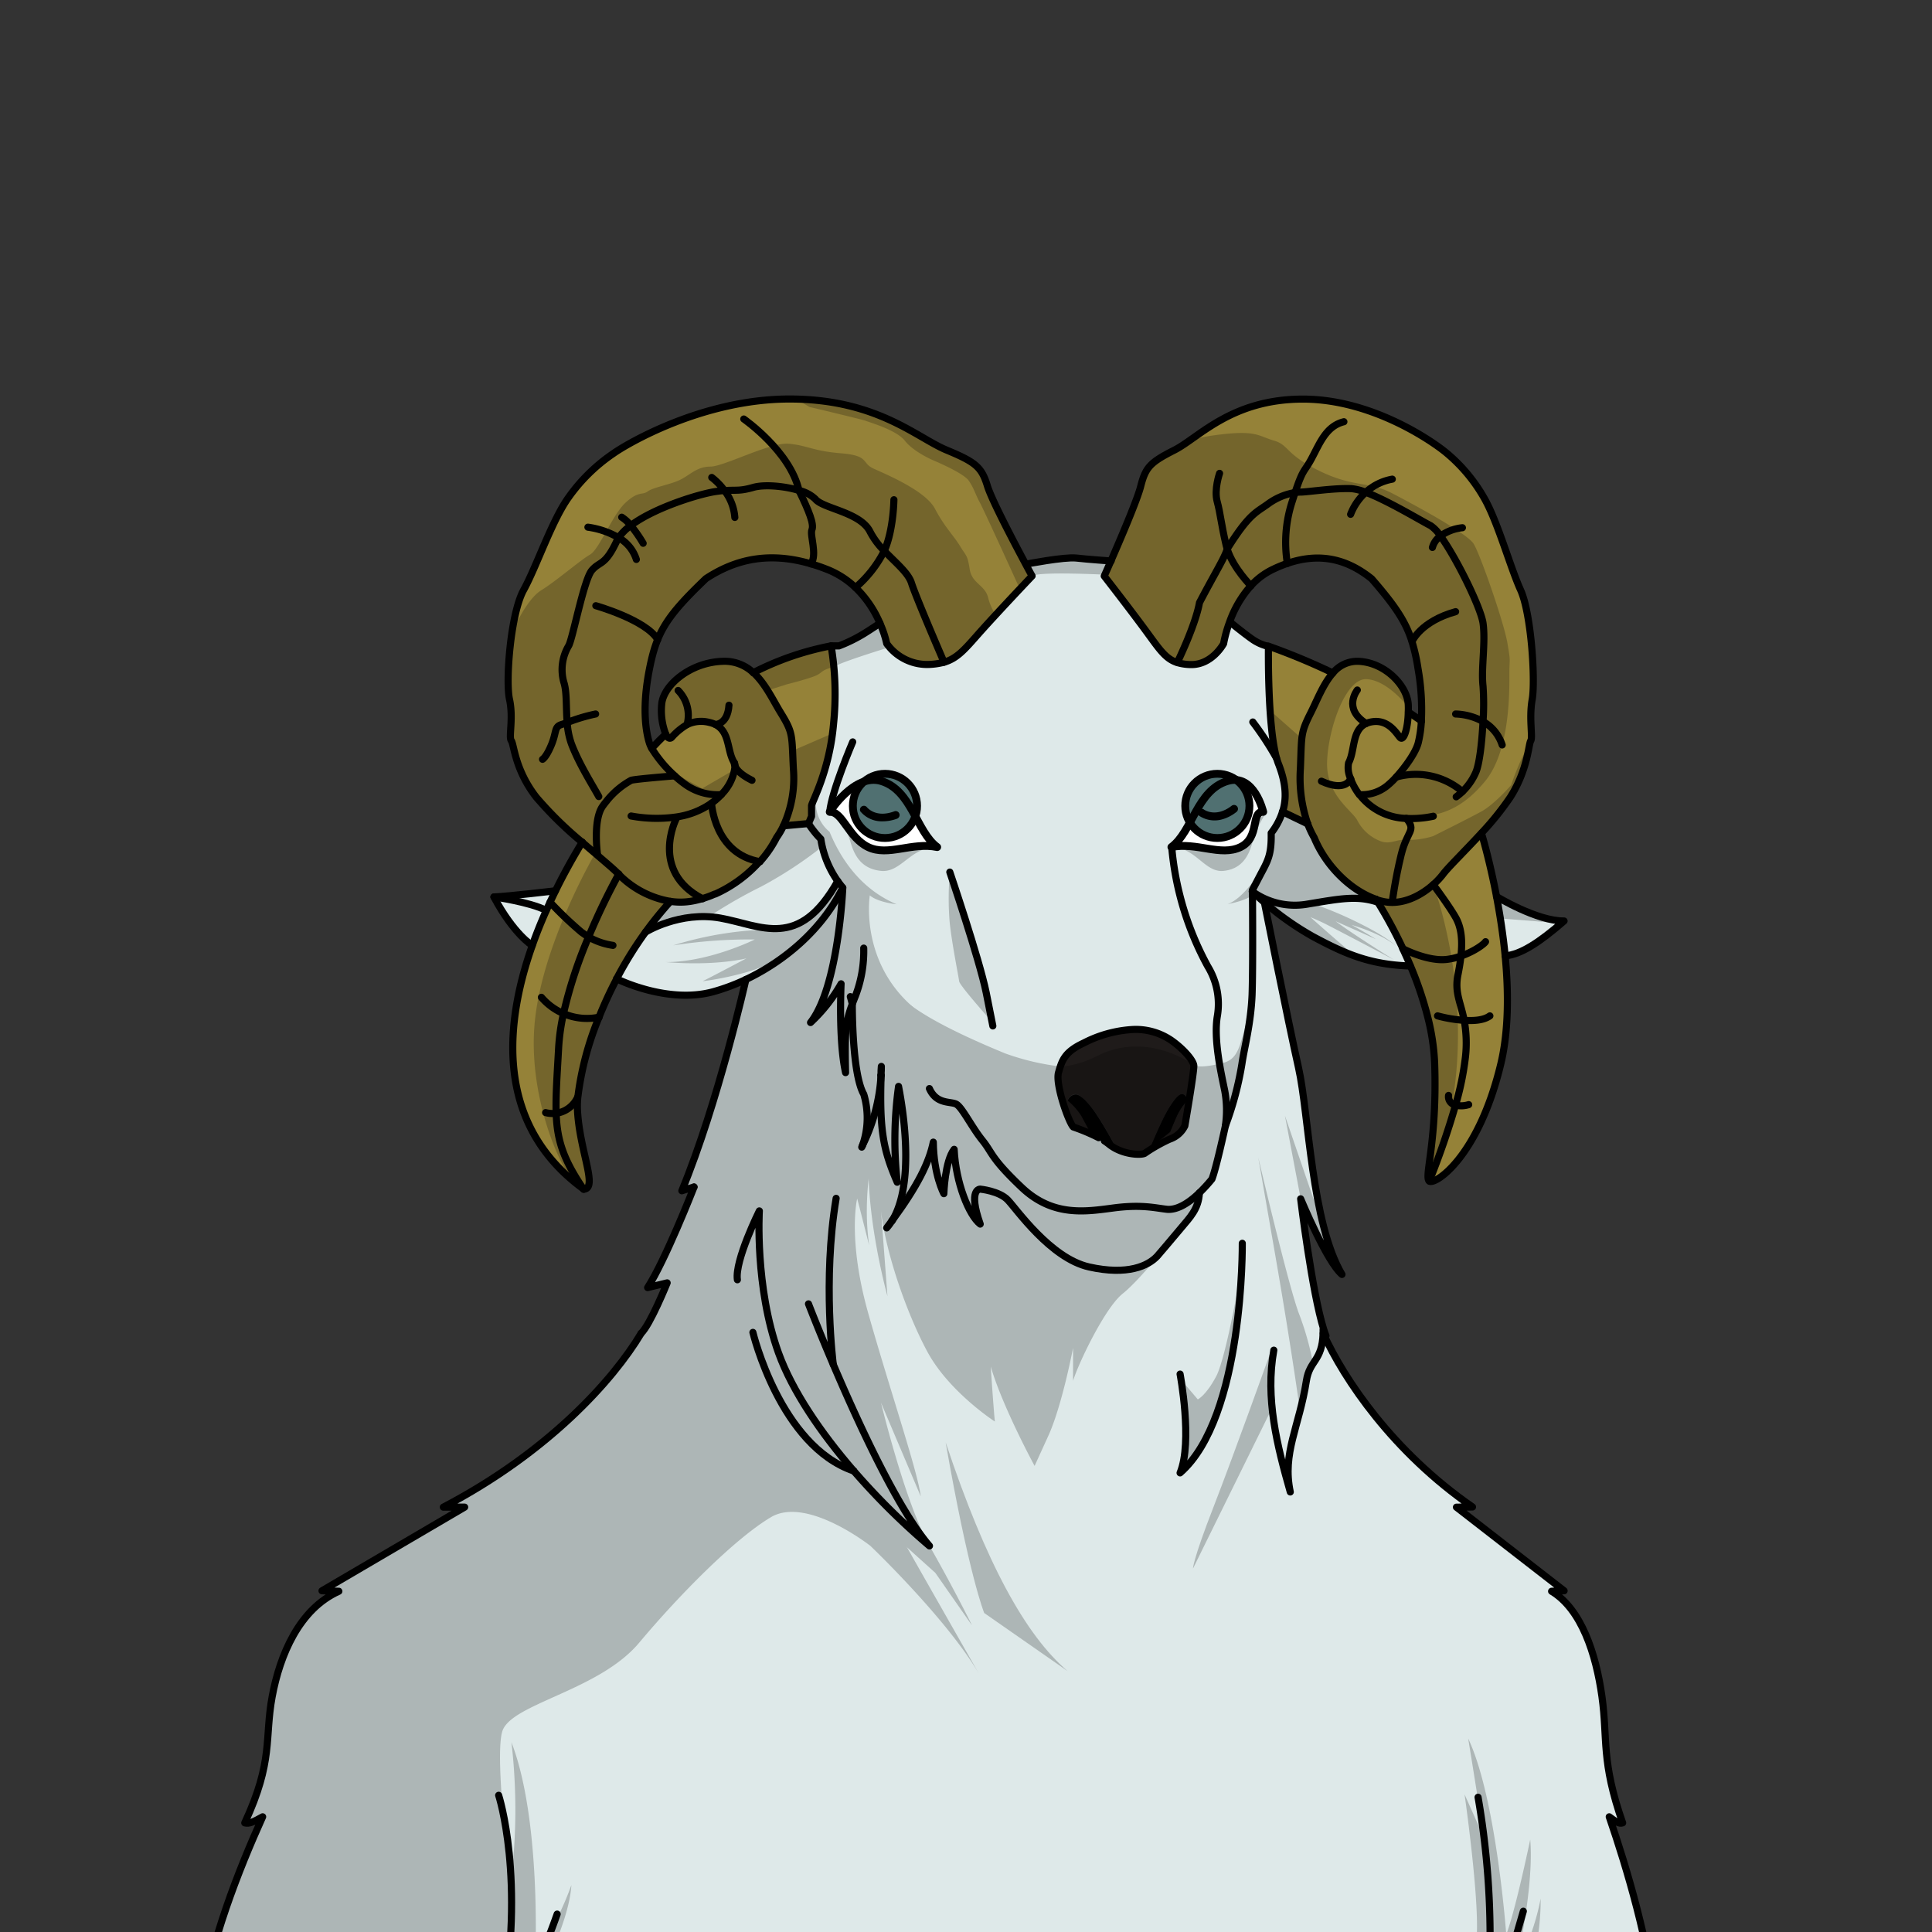 <svg xmlns="http://www.w3.org/2000/svg" xmlns:xlink="http://www.w3.org/1999/xlink" viewBox="0 0 432 432">
  <rect x="0" y="0" width="432" height="432" fill="#333333" stroke="none"/>
  <defs>
    <style>.BUNTAI_GOAT_BODY_BUNTAI_GOAT_BODY_5_cls-1,.BUNTAI_GOAT_BODY_BUNTAI_GOAT_BODY_5_cls-6{fill:none;stroke:#000;stroke-linecap:round;stroke-linejoin:round;}.BUNTAI_GOAT_BODY_BUNTAI_GOAT_BODY_5_cls-1{stroke-width:1.75px;}.BUNTAI_GOAT_BODY_BUNTAI_GOAT_BODY_5_cls-2{isolation:isolate;}.BUNTAI_GOAT_BODY_BUNTAI_GOAT_BODY_5_cls-3{fill:#1f1b1a;}.BUNTAI_GOAT_BODY_BUNTAI_GOAT_BODY_5_cls-4{fill:#958238;}.BUNTAI_GOAT_BODY_BUNTAI_GOAT_BODY_5_cls-5{fill:#dee9e9;}.BUNTAI_GOAT_BODY_BUNTAI_GOAT_BODY_5_cls-6{stroke-width:1.59px;}.BUNTAI_GOAT_BODY_BUNTAI_GOAT_BODY_5_cls-7{fill:#fff;}.BUNTAI_GOAT_BODY_BUNTAI_GOAT_BODY_5_cls-8{clip-path:url(#BUNTAI_GOAT_BODY_BUNTAI_GOAT_BODY_5_clip-path);}.BUNTAI_GOAT_BODY_BUNTAI_GOAT_BODY_5_cls-9{fill:#507071;}.BUNTAI_GOAT_BODY_BUNTAI_GOAT_BODY_5_cls-10{clip-path:url(#BUNTAI_GOAT_BODY_BUNTAI_GOAT_BODY_5_clip-path-2);}.BUNTAI_GOAT_BODY_BUNTAI_GOAT_BODY_5_cls-11{opacity:0.22;mix-blend-mode:multiply;}</style>
    <clipPath id="clip-path">
      <path class="BUNTAI_GOAT_BODY_BUNTAI_GOAT_BODY_5_cls-1" d="M185.53,181.54s5.48-8.71,11.51-6.9c6.85,2.05,7.82,11.3,12.52,14.77-5.62-1.17-11,2.15-15.44,0S188.39,181.39,185.53,181.54Z" />
    </clipPath>
    <clipPath id="clip-path-2">
      <path class="BUNTAI_GOAT_BODY_BUNTAI_GOAT_BODY_5_cls-1" d="M282.46,181.54s-2-8.71-8-6.9c-6.85,2.05-7.82,11.3-12.53,14.77,5.63-1.17,11,2.15,15.45,0S279.6,181.39,282.46,181.54Z" />
    </clipPath>
  </defs>
  <g class="BUNTAI_GOAT_BODY_BUNTAI_GOAT_BODY_5_cls-2">
    <g id="body">
      <path class="BUNTAI_GOAT_BODY_BUNTAI_GOAT_BODY_5_cls-3" d="M249.49,256.5c-.12-.23-2.08-3.88-3.79-6.55s-4-5.31-5.25-5.31a2,2,0,0,0-1.71,1.38,14.47,14.47,0,0,1,3,3.37c1.05,1.82,2,3.71,2,3.71s.87.57,1.95,1.24A42.73,42.73,0,0,0,240,252c-1-.88-4.22-9.47-3.45-12.16s1.34-4.56,5.63-6.59a27.25,27.25,0,0,1,10.62-3,14.07,14.07,0,0,1,9,2.43c2.84,2,5,4.58,5,5.71,0,1.84-2,13.37-2,13.37a5.86,5.86,0,0,1-3.42,3,36.22,36.22,0,0,0-5.58,3.17c-.87.46-5,.32-7.9-2a13.32,13.32,0,0,0-1.1-.8A22.7,22.7,0,0,0,249.49,256.5Zm7.74,0a54.68,54.68,0,0,0,4.46-3.4s.75-1.89,1.57-3.71a13.64,13.64,0,0,1,2.32-3.37s-.34-1.38-1.33-1.38-2.71,2.55-4.08,5.31S257.32,256.27,257.23,256.5Z" />
      <path class="BUNTAI_GOAT_BODY_BUNTAI_GOAT_BODY_5_cls-4" d="M340.09,131.92c-2.39-5.29-5.22-15.63-8.27-20.79a36.54,36.54,0,0,0-8.17-9.77c-2.35-2-16.25-12.16-32.25-12.16s-23.29,8.63-28.73,11.4-6.45,3.86-7.53,8.08c-.75,3-4.55,11.87-6.69,16.76-.87,2-1.47,3.33-1.47,3.33s5.91,7.59,9.61,12.65c2.79,3.81,4.12,5.84,6.67,6.68a11,11,0,0,0,3,.46c4.83.15,7.41-4.68,7.41-4.68a28.53,28.53,0,0,1,1.34-4.83,24.47,24.47,0,0,1,4.71-8.05,15.92,15.92,0,0,1,4.88-3.69,29.62,29.62,0,0,1,3.25-1.35c7.52-2.59,13.58-.88,18.93,3.42,5.17,6,7.54,9.54,9,14a42.26,42.26,0,0,1,1.36,6.06,52.46,52.46,0,0,1,.75,11.74l-2.93-2h0a16,16,0,0,0,0-1.69c-.25-4.21-5.15-9.43-11.18-9.66a7,7,0,0,0-5.69,2.64,145.44,145.44,0,0,0-14.42-6s-.27,17.54,1.83,25.06v0c.14.45.27.87.42,1.24,1.65,4.23,1.85,7.66.89,10.7l5.66,2.72a20.53,20.53,0,0,0,1.44,3.07c2.55,6.23,8,11.81,13.83,13.78h0c0,.05.18.28.41.67a103.53,103.53,0,0,1,5.61,10.41h0c.58,1.23,1.17,2.54,1.74,3.91a79,79,0,0,1,3.89,11.61,49.82,49.82,0,0,1,1.48,10c.61,17.49-2.3,25.32-1.23,26.39s10.89-5.07,16-26.08c1.8-7.47,1.77-16.16,1-24.26-.46-4.75-1.18-9.29-1.93-13.26-1.59-8.32-3.37-14.16-3.37-14.16a65.5,65.5,0,0,0,6.5-8.07c4-6.21,4.09-11.89,4.59-12.65s-.44-5,.32-9.21S342.47,137.21,340.09,131.92Z" />
      <path class="BUNTAI_GOAT_BODY_BUNTAI_GOAT_BODY_5_cls-4" d="M220.89,108.68c-1.3-4.22-2.53-5.32-9.18-8.08s-15.54-11.4-35.07-11.4-36.51,10.12-39.37,12.16a39.35,39.35,0,0,0-10,9.77c-3.74,5.16-7.19,15.5-10.1,20.79s-4.07,20.24-3.15,24.46-.23,8.44.39,9.21.76,6.44,5.59,12.65a83,83,0,0,0,10.18,10c-2.12,3.48-4.16,7.14-6,10.91-.41.84-.82,1.69-1.22,2.55-.28.61-.56,1.22-.83,1.83-1.15,2.57-2.21,5.19-3.13,7.82-7.05,19.94-7.12,41,11.51,54.52,3.26-.21-1.05-8.74-1.43-18a19.42,19.42,0,0,1,.09-2.53,68.21,68.21,0,0,1,4.75-17.95,89.8,89.8,0,0,1,3.94-8.54h0a84.47,84.47,0,0,1,6.46-10.44,81.33,81.33,0,0,1,5.57-6.87,14.85,14.85,0,0,0,5.1-.07,20,20,0,0,0,2.1-.51,22.55,22.55,0,0,0,2.18-.76l.36-.16a3.42,3.42,0,0,0,.34-.13l.08,0a29.3,29.3,0,0,0,9.85-7.21h0a24.88,24.88,0,0,0,3.71-5.38,17.53,17.53,0,0,0,1.54-2.63l5.6-.51.68-1.61v-2.38c0-.69,4-7.67,4.92-18.26a65.42,65.42,0,0,0-.54-17.48,64.38,64.38,0,0,0-17.4,6,9.35,9.35,0,0,0-6.84-2.54c-7.35.23-13.34,5.45-13.65,9.66a14.6,14.6,0,0,0,.91,6.63q-1.58,1.5-3.13,3.17a6.7,6.7,0,0,1-.54-1.23c-.92-3-1.58-8.44.05-16.62s3.78-11.66,12.6-20.1c6.63-4.36,14.15-6.06,23.51-3.3q1.74.51,3.57,1.23a19.54,19.54,0,0,1,6.37,4.07,24.12,24.12,0,0,1,5.47,8,23.41,23.41,0,0,1,1.51,4.52,11.09,11.09,0,0,0,9,4.68,15.21,15.21,0,0,0,3.77-.49c3-.85,4.67-2.88,8-6.65,4.52-5.06,11.74-12.65,11.74-12.65s-.57-1-1.43-2.63C226.93,121.46,221.86,111.83,220.89,108.68Zm-56.68,61.9a1.5,1.5,0,0,1,.15.75A1.46,1.46,0,0,1,164.21,170.58Z" />
      <path class="BUNTAI_GOAT_BODY_BUNTAI_GOAT_BODY_5_cls-5" d="M359.8,406.24c1.56,1.14,2.24,1.63,3,1.36-4.87-13.9-3.32-18.87-4.63-28.24s-4.59-19.59-11.26-23.55l2.8-.11L325.66,337l3.6-.05c-17.79-12.31-28.68-28.46-33.39-38.81h0c0-.27,0-.55,0-.85l.13,0c-2.65-8.38-5.17-29.24-5.17-29.24s5.86,14.15,9.24,16.91c-6.85-11.56-7.36-35.79-9.72-46.23s-7.64-37-7.64-37a66,66,0,0,0,11.05,7.79c7.05,3.77,12.56,6.25,21.7,6.54-.57-1.37-1.16-2.68-1.74-3.91h0a103.53,103.53,0,0,0-5.61-10.41c-.23-.39-.38-.62-.41-.67h0c-5.78-2-11.28-7.55-13.83-13.78a20.53,20.53,0,0,1-1.44-3.07l-5.66-2.72c1-3,.76-6.47-.89-10.7-.15-.37-.28-.79-.42-1.24v0c-2.1-7.52-1.83-25.06-1.83-25.06a10.13,10.13,0,0,1-3.37-1.43c-1.68-1.12-5.21-4-5.21-4a28.53,28.53,0,0,0-1.34,4.83s-2.58,4.83-7.41,4.68a11,11,0,0,1-3-.46c-2.55-.84-3.88-2.87-6.67-6.68-3.7-5.06-9.61-12.65-9.61-12.65s.6-1.34,1.47-3.33c0,0-5.14-.35-7.8-.66s-11.21,1.36-11.21,1.36c.86,1.6,1.43,2.63,1.43,2.63s-7.22,7.59-11.74,12.65c-3.37,3.77-5,5.8-8,6.65a15.21,15.21,0,0,1-3.77.49,11.09,11.09,0,0,1-9-4.68,23.41,23.41,0,0,0-1.51-4.52c-1.37.91-3.34,2.2-4.32,2.76a34,34,0,0,1-4.83,2.3h-1.77a65.42,65.42,0,0,1,.54,17.48c-.92,10.59-4.92,17.57-4.92,18.26v2.38l-.68,1.61-5.6.51a17.53,17.53,0,0,1-1.54,2.63,24.88,24.88,0,0,1-3.71,5.38h0a29.3,29.3,0,0,1-9.85,7.21l-.08,0a3.42,3.42,0,0,1-.34.13l-.36.16a22.55,22.55,0,0,1-2.18.76,20,20,0,0,1-2.1.51,14.85,14.85,0,0,1-5.1.07,81.33,81.33,0,0,0-5.57,6.87,84.47,84.47,0,0,0-6.46,10.44c.27.14,11.49,5.7,21.68,2.87a46.05,46.05,0,0,0,7.23-2.71s-6.18,27.49-14.33,47.26l2.72-.85c-.19.5-6.45,16.43-10.38,22.49l4.37-1.06s-3.81,9.44-5.84,11.29c-6.23,10.35-20.64,26.5-44.2,38.81l4.77.05L72,355.7l3.7.11c-8.82,4-13.15,14-14.91,23.55s.33,14.34-6.13,28.24c1,.27,2-.22,4-1.36-5.25,11.65-11.85,28.3-14,43.46H370.36C368.74,434.54,363.76,417.89,359.8,406.24ZM236.58,239.79c.76-2.68,1.34-4.56,5.63-6.59a27.25,27.25,0,0,1,10.62-3,14.07,14.07,0,0,1,9,2.43c2.84,2,5,4.58,5,5.71,0,1.84-2,13.37-2,13.37a5.86,5.86,0,0,1-3.42,3,36.22,36.22,0,0,0-5.58,3.17c-.87.46-5,.32-7.9-2a13.32,13.32,0,0,0-1.1-.8l-.08,0-1.05-.65-.11-.06A42.73,42.73,0,0,0,240,252C239,251.07,235.81,242.48,236.58,239.79Zm-38.31,34.78c.4-.53.79-1.05,1.15-1.56A11.43,11.43,0,0,1,198.27,274.57Z" />
      <path class="BUNTAI_GOAT_BODY_BUNTAI_GOAT_BODY_5_cls-5" d="M349.74,205.93c-6.06.07-15.11-5.46-15.11-5.46.75,4,1.47,8.51,1.93,13.26C340,213.47,344.23,210.76,349.74,205.93Z" />
      <path class="BUNTAI_GOAT_BODY_BUNTAI_GOAT_BODY_5_cls-5" d="M119,211.39c.92-2.63,2-5.25,3.13-7.82.27-.61.55-1.22.83-1.83.4-.86.81-1.71,1.22-2.55,0,0-10.3,1.22-13.74,1.37C114.9,208.92,119,211.39,119,211.39Z" />
      <path class="BUNTAI_GOAT_BODY_BUNTAI_GOAT_BODY_5_cls-6" d="M284.83,301.9c-1.94,10.74.71,21.27,3.68,31.71-1.84-8.7,2-14.56,3.6-24.86.72-4.67,3.52-4.3,3.74-10.6,0-.27,0-.55,0-.85" />
      <path class="BUNTAI_GOAT_BODY_BUNTAI_GOAT_BODY_5_cls-6" d="M114.91,449.7A144.81,144.81,0,0,0,124.58,428" />
      <path class="BUNTAI_GOAT_BODY_BUNTAI_GOAT_BODY_5_cls-6" d="M111.5,401.43s6.08,18.6.61,48.27" />
      <path class="BUNTAI_GOAT_BODY_BUNTAI_GOAT_BODY_5_cls-6" d="M246.94,255.1a13.32,13.32,0,0,1,1.1.8c2.88,2.3,7,2.44,7.9,2a36.22,36.22,0,0,1,5.58-3.17,5.86,5.86,0,0,0,3.42-3s2-11.53,2-13.37c0-1.13-2.2-3.73-5-5.71a14.07,14.07,0,0,0-9-2.43,27.25,27.25,0,0,0-10.62,3c-4.29,2-4.87,3.91-5.63,6.59S239,251.07,240,252a42.73,42.73,0,0,1,5.67,2.39" />
      <path class="BUNTAI_GOAT_BODY_BUNTAI_GOAT_BODY_5_cls-6" d="M141.12,182.46a31.38,31.38,0,0,0,10,.23,18.13,18.13,0,0,0,8-3.11,15.13,15.13,0,0,0,2.17-1.9" />
      <path class="BUNTAI_GOAT_BODY_BUNTAI_GOAT_BODY_5_cls-6" d="M169.93,192.67a24.88,24.88,0,0,0,3.71-5.38,17.53,17.53,0,0,0,1.54-2.63,25.57,25.57,0,0,0,2.22-12.79c-.38-7.59,0-7.9-2.83-12.49-1.72-2.8-3.42-6.52-6.13-9" />
      <path class="BUNTAI_GOAT_BODY_BUNTAI_GOAT_BODY_5_cls-6" d="M168.44,150.41a9.35,9.35,0,0,0-6.84-2.54c-7.35.23-13.34,5.45-13.65,9.66a14.6,14.6,0,0,0,.91,6.63c.39.8.86,1.14,1.31.74a14.43,14.43,0,0,1,3.47-2.89,7.22,7.22,0,0,1,4.9-.49c5,1.08,3.75,6.14,5.67,9.06a1.5,1.5,0,0,1,.15.75,10.51,10.51,0,0,1-3.09,6.35,12.41,12.41,0,0,1-8.1-2.33,23,23,0,0,1-2.31-1.89,27.59,27.59,0,0,1-5.13-6.13,6.7,6.7,0,0,1-.54-1.23c-.92-3-1.58-8.44.05-16.62s3.78-11.66,12.6-20.1c6.63-4.36,14.15-6.06,23.51-3.3q1.74.51,3.57,1.23a19.54,19.54,0,0,1,6.37,4.07,24.12,24.12,0,0,1,5.47,8,23.41,23.41,0,0,1,1.51,4.52,11.09,11.09,0,0,0,9,4.68,15.21,15.21,0,0,0,3.77-.49c3-.85,4.67-2.88,8-6.65,4.52-5.06,11.74-12.65,11.74-12.65s-.57-1-1.43-2.63c-2.51-4.68-7.58-14.31-8.55-17.46-1.3-4.22-2.53-5.32-9.18-8.08s-15.54-11.4-35.07-11.4-36.51,10.12-39.37,12.16a39.35,39.35,0,0,0-10,9.77c-3.74,5.16-7.19,15.5-10.1,20.79s-4.07,20.24-3.15,24.46-.23,8.44.39,9.21.76,6.44,5.59,12.65a83,83,0,0,0,10.18,10l3.22,2.75c2.33,2,4.19,3.56,4.94,4.39a21.12,21.12,0,0,0,11.54,6.13,14.85,14.85,0,0,0,5.1-.07,20,20,0,0,0,2.1-.51,22.55,22.55,0,0,0,2.18-.76l.36-.16a3.42,3.42,0,0,0,.34-.13l.08,0a29.3,29.3,0,0,0,9.85-7.21" />
      <path class="BUNTAI_GOAT_BODY_BUNTAI_GOAT_BODY_5_cls-6" d="M304,177.68A13.63,13.63,0,0,0,314.42,183a23.32,23.32,0,0,0,6.07-.49" />
      <path class="BUNTAI_GOAT_BODY_BUNTAI_GOAT_BODY_5_cls-6" d="M307.68,201.07c-5.78-2-11.28-7.55-13.83-13.78a20.53,20.53,0,0,1-1.44-3.07" />
      <path class="BUNTAI_GOAT_BODY_BUNTAI_GOAT_BODY_5_cls-6" d="M302,174.14a13.35,13.35,0,0,0,1.95,3.54,9,9,0,0,0,6.63-2.33,18.19,18.19,0,0,0,1.62-1.6c1.93-2.12,4.34-5.4,4.92-7.65a25.9,25.9,0,0,0,.7-4.88,52.46,52.46,0,0,0-.75-11.74,42.26,42.26,0,0,0-1.36-6.06c-1.42-4.5-3.79-8-9-14-5.35-4.3-11.41-6-18.93-3.42a29.62,29.62,0,0,0-3.25,1.35,15.92,15.92,0,0,0-4.88,3.69,24.47,24.47,0,0,0-4.71,8.05,28.53,28.53,0,0,0-1.34,4.83s-2.58,4.83-7.41,4.68a11,11,0,0,1-3-.46c-2.55-.84-3.88-2.87-6.67-6.68-3.7-5.06-9.61-12.65-9.61-12.65s.6-1.34,1.47-3.33c2.14-4.89,5.94-13.76,6.69-16.76,1.08-4.22,2.08-5.32,7.53-8.08s12.72-11.4,28.73-11.4,29.9,10.12,32.25,12.16a36.54,36.54,0,0,1,8.17,9.77c3.05,5.16,5.88,15.5,8.27,20.79s3.33,20.24,2.58,24.46.18,8.44-.32,9.21-.63,6.44-4.59,12.65a65.5,65.5,0,0,1-6.5,8.07c-3.7,4-7.46,7.69-8.51,9.11a16.66,16.66,0,0,1-2.29,2.42c-2.21,1.93-5.49,3.92-9.16,3.9a9.2,9.2,0,0,1-2.18-.26,12.8,12.8,0,0,1-1.43-.41" />
      <path class="BUNTAI_GOAT_BODY_BUNTAI_GOAT_BODY_5_cls-6" d="M292.41,184.22a31.36,31.36,0,0,1-1.64-12.35c.31-7.59,0-7.9,2.32-12.49,1.4-2.76,2.77-6.42,4.93-8.87a7,7,0,0,1,5.69-2.64c6,.23,10.93,5.45,11.18,9.66a16,16,0,0,1,0,1.69c-.06,3.57-1,6.61-1.84,5.68s-2.77-4.45-6.86-3.38a4.94,4.94,0,0,0-.71.25c-3.25,1.45-2.46,6.07-3.93,8.81a5.79,5.79,0,0,0,.46,3.55" />
      <path class="BUNTAI_GOAT_BODY_BUNTAI_GOAT_BODY_5_cls-6" d="M148.86,164.16q-1.58,1.5-3.13,3.17" />
      <path class="BUNTAI_GOAT_BODY_BUNTAI_GOAT_BODY_5_cls-6" d="M175.18,184.66l5.6-.51.68-1.61v-2.38c0-.69,4-7.67,4.92-18.26a65.42,65.42,0,0,0-.54-17.48h1.77a34,34,0,0,0,4.83-2.3c1-.56,2.95-1.85,4.32-2.76" />
      <path class="BUNTAI_GOAT_BODY_BUNTAI_GOAT_BODY_5_cls-6" d="M137.88,218.86a84.47,84.47,0,0,1,6.46-10.44,81.33,81.33,0,0,1,5.57-6.87" />
      <path class="BUNTAI_GOAT_BODY_BUNTAI_GOAT_BODY_5_cls-6" d="M130.21,188.28c-2.12,3.48-4.16,7.14-6,10.91-.41.84-.82,1.69-1.22,2.55-.28.61-.56,1.22-.83,1.83-1.15,2.57-2.21,5.19-3.13,7.82-7.05,19.94-7.12,41,11.51,54.52,3.26-.21-1.05-8.74-1.43-18a19.42,19.42,0,0,1,.09-2.53,68.21,68.21,0,0,1,4.75-17.95,89.8,89.8,0,0,1,3.94-8.54" />
      <path class="BUNTAI_GOAT_BODY_BUNTAI_GOAT_BODY_5_cls-6" d="M168.44,150.41a64.38,64.38,0,0,1,17.4-6" />
      <path class="BUNTAI_GOAT_BODY_BUNTAI_GOAT_BODY_5_cls-6" d="M229.44,126.14s8.55-1.66,11.21-1.36,7.8.66,7.8.66" />
      <path class="BUNTAI_GOAT_BODY_BUNTAI_GOAT_BODY_5_cls-6" d="M274,251.76a72.64,72.64,0,0,0,3.7-13.88c.56-3.82,2-8.94,2.27-15.46.21-6,.11-20.61.08-23.09V199l1.68-3.22c1.69-3.21,2.61-4.49,2.51-9.51a15.47,15.47,0,0,0,2.53-4.74c1-3,.76-6.47-.89-10.7-.15-.37-.28-.79-.42-1.24v0c-2.1-7.52-1.83-25.06-1.83-25.06a10.13,10.13,0,0,1-3.37-1.43c-1.68-1.12-5.21-4-5.21-4" />
      <path class="BUNTAI_GOAT_BODY_BUNTAI_GOAT_BODY_5_cls-6" d="M193.13,212a27.86,27.86,0,0,1-1.84,10.66c-.27.66-.49,1.26-.71,1.82-1.51,4.07-1.72,6.2-1.51,15.36-1.62-7.28-1-19.86-1-19.86a36.28,36.28,0,0,1-6.83,8.66c6.29-8,7.21-30.14,7.21-30.14-.36-.44-.74-.92-1.13-1.47a22,22,0,0,1-3.78-9.42,21.73,21.73,0,0,1-2.76-3.45" />
      <path class="BUNTAI_GOAT_BODY_BUNTAI_GOAT_BODY_5_cls-6" d="M197,240.47a40.2,40.2,0,0,1-4.18,15.7" />
      <path class="BUNTAI_GOAT_BODY_BUNTAI_GOAT_BODY_5_cls-6" d="M197,240.34c0-.61,0-1.24.07-1.89C197.08,239.09,197.05,239.72,197,240.34Z" />
      <path class="BUNTAI_GOAT_BODY_BUNTAI_GOAT_BODY_5_cls-6" d="M197,240.34v.13" />
      <path class="BUNTAI_GOAT_BODY_BUNTAI_GOAT_BODY_5_cls-6" d="M199.46,273c4.62-7.46,3.08-21.72,1.46-30.08a87.06,87.06,0,0,0-.3,21.43c-3.07-7.09-4-11.41-3.6-23.85" />
      <path class="BUNTAI_GOAT_BODY_BUNTAI_GOAT_BODY_5_cls-6" d="M199.42,273a11.43,11.43,0,0,1-1.15,1.56C198.67,274,199.06,273.52,199.42,273Z" />
      <path class="BUNTAI_GOAT_BODY_BUNTAI_GOAT_BODY_5_cls-6" d="M199.42,273l0,0" />
      <path class="BUNTAI_GOAT_BODY_BUNTAI_GOAT_BODY_5_cls-6" d="M268.19,266.7c-.17,3.66-2.17,5.55-4.07,7.85s-5.37,6.34-5.37,6.34c-2,2.14-6.59,4.35-15.24,2.4s-16.25-13-18.19-15-6.14-2.4-6.14-2.4-2.82-.16,0,7.82c-2.51-1.94-5.47-9.21-5.83-16.72-2.09,2.66-2.3,9.92-2.3,9.92s-2.28-4.17-2.36-11.53c-.93,4.53-3.47,9.74-9.23,17.57" />
      <path class="BUNTAI_GOAT_BODY_BUNTAI_GOAT_BODY_5_cls-6" d="M192.69,256.5c.05-.11.11-.22.15-.33a18.56,18.56,0,0,0,.3-11.49c-2.67-4.65-2.56-20.21-2.56-20.21l-.44-1.62" />
      <path class="BUNTAI_GOAT_BODY_BUNTAI_GOAT_BODY_5_cls-6" d="M207.82,243.41c1.59,3.57,4.71,2.81,6,3.48s3.48,5.16,5.83,8.07,1.79,3.89,8.79,10.54,14.32,5.42,20.56,4.6,9.25,0,11.91.3c2,.2,4.5-1,7.29-3.7a34.6,34.6,0,0,0,2.79-3.05c.92-2.29,2.83-11.07,3-11.84a.1.1,0,0,0,0-.05,23.81,23.81,0,0,0-.14-7.89c-.82-4-2.55-11.56-1.63-16.77a16.11,16.11,0,0,0-2.15-11A67.74,67.74,0,0,1,262,189.41" />
      <path class="BUNTAI_GOAT_BODY_BUNTAI_GOAT_BODY_5_cls-6" d="M119,211.39s-4.11-2.47-8.56-10.83c3.44-.15,13.74-1.37,13.74-1.37" />
      <path class="BUNTAI_GOAT_BODY_BUNTAI_GOAT_BODY_5_cls-6" d="M137.87,218.86h0c.27.14,11.49,5.7,21.68,2.87a46.05,46.05,0,0,0,7.23-2.71h0c8.38-4,16.88-10.88,21.66-20.52" />
      <path class="BUNTAI_GOAT_BODY_BUNTAI_GOAT_BODY_5_cls-6" d="M110.45,200.56s8,1.12,11.68,3" />
      <path class="BUNTAI_GOAT_BODY_BUNTAI_GOAT_BODY_5_cls-6" d="M144.34,208.42s7.65-4.75,16.75-3.13,17.48,7.31,26.23-8.27" />
      <line class="BUNTAI_GOAT_BODY_BUNTAI_GOAT_BODY_5_cls-6" x1="286.75" y1="181.5" x2="292.41" y2="184.22" />
      <path class="BUNTAI_GOAT_BODY_BUNTAI_GOAT_BODY_5_cls-6" d="M313.71,212.15a103.53,103.53,0,0,0-5.61-10.41c-.23-.39-.38-.62-.41-.67h0" />
      <path class="BUNTAI_GOAT_BODY_BUNTAI_GOAT_BODY_5_cls-6" d="M331.26,186.31s1.78,5.84,3.37,14.16c.75,4,1.47,8.51,1.93,13.26.77,8.1.8,16.79-1,24.26-5.07,21-14.88,27.15-16,26.08s1.84-8.9,1.23-26.39a49.82,49.82,0,0,0-1.48-10,79,79,0,0,0-3.89-11.61c-.57-1.37-1.16-2.68-1.74-3.91" />
      <path class="BUNTAI_GOAT_BODY_BUNTAI_GOAT_BODY_5_cls-6" d="M336.55,213.73h0c3.46-.26,7.67-3,13.18-7.8-6.06.07-15.11-5.46-15.11-5.46" />
      <path class="BUNTAI_GOAT_BODY_BUNTAI_GOAT_BODY_5_cls-6" d="M280.11,199.4a16.25,16.25,0,0,0,12.19,2.77c7.36-1.22,11.13-2,15.8-.43" />
      <path class="BUNTAI_GOAT_BODY_BUNTAI_GOAT_BODY_5_cls-6" d="M280,199.33l0,0,0,0,0,0c.26.26,1.2,1.13,2.6,2.34a66,66,0,0,0,11.05,7.79c7.05,3.77,12.56,6.25,21.7,6.54" />
      <path class="BUNTAI_GOAT_BODY_BUNTAI_GOAT_BODY_5_cls-6" d="M282.71,201.74s5.29,26.53,7.64,37,2.87,34.67,9.72,46.23c-3.38-2.76-9.24-16.91-9.24-16.91s2.52,20.86,5.17,29.24c.17.51.33,1,.49,1.38" />
      <path class="BUNTAI_GOAT_BODY_BUNTAI_GOAT_BODY_5_cls-6" d="M277.78,278s.41,38.86-13.91,51.34c2.86-6.95,0-22.09,0-22.09" />
      <path class="BUNTAI_GOAT_BODY_BUNTAI_GOAT_BODY_5_cls-6" d="M190.91,328.92c-7.39-8.54-13.75-17.88-16.83-26.4-5.32-14.73-4.29-31.76-4.29-31.76s-5.53,11.1-4.91,15.4" />
      <path class="BUNTAI_GOAT_BODY_BUNTAI_GOAT_BODY_5_cls-6" d="M180.78,291.55s2.2,5.72,5.55,13.57c5.61,13.17,14.45,32.35,21.5,40.55a156.65,156.65,0,0,1-16.91-16.75" />
      <path class="BUNTAI_GOAT_BODY_BUNTAI_GOAT_BODY_5_cls-6" d="M168.35,297.92s6.06,25.39,22.56,31h0" />
      <path class="BUNTAI_GOAT_BODY_BUNTAI_GOAT_BODY_5_cls-6" d="M186.33,305.12s-2.44-18.76.63-37.17" />
      <path class="BUNTAI_GOAT_BODY_BUNTAI_GOAT_BODY_5_cls-6" d="M283.6,144.47a145.44,145.44,0,0,1,14.42,6" />
      <line class="BUNTAI_GOAT_BODY_BUNTAI_GOAT_BODY_5_cls-6" x1="314.93" y1="159.22" x2="317.86" y2="161.22" />
      <path class="BUNTAI_GOAT_BODY_BUNTAI_GOAT_BODY_5_cls-6" d="M212.38,195s6.59,19.41,8.13,26.92L222,229.4" />
      <path class="BUNTAI_GOAT_BODY_BUNTAI_GOAT_BODY_5_cls-6" d="M190.67,165.89s-4.75,11.12-5.14,15.65" />
      <path class="BUNTAI_GOAT_BODY_BUNTAI_GOAT_BODY_5_cls-6" d="M211.09,148.07s-6.23-14.39-7.3-17.76c-.72-2.24-3.58-4.54-6.06-7.14a17,17,0,0,1-3.15-4.22c-2.14-4.44-10.58-5.21-12.27-7.36a7.8,7.8,0,0,0-3.65-1.92c-3.26-1-7.74-1.39-10.22-.69-3.14.9-3.77.52-6.46.72-.54,0-1.17.1-1.91.2-3.51.49-13.62,3.54-19,7.59a11.34,11.34,0,0,0-2.73,2.72,6.08,6.08,0,0,0-.42.74c-2.65,5.67-3.78,4.45-5.59,6.59s-4.27,15.34-5.19,16.88a10.43,10.43,0,0,0-1.07,8.13c.72,2.18.47,5.64.75,9a17.73,17.73,0,0,0,.93,4.71c1.69,4.49,4.61,9.09,6.14,11.85" />
      <path class="BUNTAI_GOAT_BODY_BUNTAI_GOAT_BODY_5_cls-6" d="M263.26,148.1s4-8.13,4.95-13.35c3.53-6.75,5.63-10,6.19-12h0c5-8,6.49-8.12,9.2-10.12a14.2,14.2,0,0,1,6-2.5,9,9,0,0,1,1.25-.1c1.49,0,7.32-.92,11.3-.77a11,11,0,0,1,3.2.81c4.9,1.84,12.19,6.25,14.55,7.47a8.23,8.23,0,0,1,2.2,2.32c3.62,5,9,16,9.51,19.47.61,4.29-.46,10.12,0,14.11a56.41,56.41,0,0,1,0,7.86c-.23,4.49-.77,9.34-1.58,11.31A13.22,13.22,0,0,1,327,177a13.52,13.52,0,0,1-1.39,1.17" />
      <path class="BUNTAI_GOAT_BODY_BUNTAI_GOAT_BODY_5_cls-6" d="M280.13,161.44a69.41,69.41,0,0,1,5.3,8.09l0,0" />
      <path class="BUNTAI_GOAT_BODY_BUNTAI_GOAT_BODY_5_cls-6" d="M191.29,131.38a26.4,26.4,0,0,0,6.44-8.21c2.07-4.6,2.15-11.43,2.15-11.43" />
      <path class="BUNTAI_GOAT_BODY_BUNTAI_GOAT_BODY_5_cls-6" d="M166.31,93.69s10.38,7.22,12.35,16h0c2.27,4.67,3.4,7.54,2.89,8.76s1.25,5.46-.2,7.64" />
      <path class="BUNTAI_GOAT_BODY_BUNTAI_GOAT_BODY_5_cls-6" d="M159.15,106.76A14.49,14.49,0,0,1,162,109.7a11.22,11.22,0,0,1,2.31,6" />
      <path class="BUNTAI_GOAT_BODY_BUNTAI_GOAT_BODY_5_cls-6" d="M131.46,117.88a18.74,18.74,0,0,1,6.83,2.33,8.54,8.54,0,0,1,4,4.88" />
      <path class="BUNTAI_GOAT_BODY_BUNTAI_GOAT_BODY_5_cls-6" d="M143.81,121.48a30.21,30.21,0,0,0-2.79-4,8.19,8.19,0,0,0-2-1.83" />
      <path class="BUNTAI_GOAT_BODY_BUNTAI_GOAT_BODY_5_cls-6" d="M133.23,135.44s11.26,3.19,13.83,7.58" />
      <path class="BUNTAI_GOAT_BODY_BUNTAI_GOAT_BODY_5_cls-6" d="M121.31,169.78s.82-.41,2-3.27.59-4,2.24-4.5c.36-.11.75-.25,1.17-.41a39.53,39.53,0,0,1,6.46-1.95" />
      <path class="BUNTAI_GOAT_BODY_BUNTAI_GOAT_BODY_5_cls-6" d="M133.58,190.85s-1-7.43,1.13-10.52c.27-.39.56-.76.86-1.13a18.24,18.24,0,0,1,5.55-4.72c.95-.3,9.74-1,9.74-1" />
      <path class="BUNTAI_GOAT_BODY_BUNTAI_GOAT_BODY_5_cls-6" d="M151.2,183.08s-6,11.74,5.91,17.89" />
      <path class="BUNTAI_GOAT_BODY_BUNTAI_GOAT_BODY_5_cls-6" d="M159.1,179.58s.59,11.33,10.82,13.09h0" />
      <path class="BUNTAI_GOAT_BODY_BUNTAI_GOAT_BODY_5_cls-6" d="M164.21,170.58a1.46,1.46,0,0,0,.15.75c.31.72,1.22,1.87,3.79,3.15" />
      <path class="BUNTAI_GOAT_BODY_BUNTAI_GOAT_BODY_5_cls-6" d="M160,162s2.71,0,3-4.32" />
      <path class="BUNTAI_GOAT_BODY_BUNTAI_GOAT_BODY_5_cls-6" d="M151.63,154.39a7.91,7.91,0,0,1,2,7.62" />
      <path class="BUNTAI_GOAT_BODY_BUNTAI_GOAT_BODY_5_cls-6" d="M287.86,126a29.3,29.3,0,0,1,1.08-13.87c.23-.72.43-1.36.62-1.93,1.85-5.6,2.06-4.56,3.73-7.7,1.85-3.45,3.23-7.21,7.21-8.2" />
      <path class="BUNTAI_GOAT_BODY_BUNTAI_GOAT_BODY_5_cls-6" d="M279.73,131s-3.91-3.87-5.33-8.22c-.09-.3-.17-.59-.24-.89-1.11-4.7-1.27-7.08-2-9.76s.54-6.29.54-6.29" />
      <path class="BUNTAI_GOAT_BODY_BUNTAI_GOAT_BODY_5_cls-6" d="M311.32,107.14a11.85,11.85,0,0,0-6,3A12.89,12.89,0,0,0,302,115" />
      <path class="BUNTAI_GOAT_BODY_BUNTAI_GOAT_BODY_5_cls-6" d="M315.75,143.42s1.89-4.47,9.73-6.65" />
      <path class="BUNTAI_GOAT_BODY_BUNTAI_GOAT_BODY_5_cls-6" d="M320.29,122.41a4.62,4.62,0,0,1,1.77-2.52A10.07,10.07,0,0,1,327,118" />
      <path class="BUNTAI_GOAT_BODY_BUNTAI_GOAT_BODY_5_cls-6" d="M325.48,159.65a13.66,13.66,0,0,1,6.13,1.68,9.34,9.34,0,0,1,4.28,5.24" />
      <path class="BUNTAI_GOAT_BODY_BUNTAI_GOAT_BODY_5_cls-6" d="M312.24,173.75A16,16,0,0,1,327,177" />
      <path class="BUNTAI_GOAT_BODY_BUNTAI_GOAT_BODY_5_cls-6" d="M311.3,201.74s.63-5,2-10.59,3.47-5.3,1.16-8.16" />
      <path class="BUNTAI_GOAT_BODY_BUNTAI_GOAT_BODY_5_cls-6" d="M302,174.13h0c-.07.21-1.15,3-6.52.55" />
      <path class="BUNTAI_GOAT_BODY_BUNTAI_GOAT_BODY_5_cls-6" d="M303.5,154.29s-3.35,4.17,2,7.48" />
      <path class="BUNTAI_GOAT_BODY_BUNTAI_GOAT_BODY_5_cls-6" d="M138.37,195.42a147.39,147.39,0,0,0-6.77,14.11A100,100,0,0,0,126,226.62a47.76,47.76,0,0,0-1.08,7.53c-.35,6.37-.69,10.95-.56,14.78.21,6.14,1.64,10.37,6.14,17" />
      <path class="BUNTAI_GOAT_BODY_BUNTAI_GOAT_BODY_5_cls-6" d="M319.6,264.07a173.26,173.26,0,0,0,5.87-17,63.94,63.94,0,0,0,2.22-10.84,28.1,28.1,0,0,0-.29-8.06c-.77-4.09-2.22-6.21-1.38-10.31.3-1.5.52-2.86.65-4.1.42-3.84,0-6.54-1.19-8.63-1.58-2.76-5-7.32-5-7.32" />
      <path class="BUNTAI_GOAT_BODY_BUNTAI_GOAT_BODY_5_cls-6" d="M123,201.74a83,83,0,0,0,7,6.68c.59.42,1.12.79,1.65,1.11a15.29,15.29,0,0,0,5.41,1.86" />
      <path class="BUNTAI_GOAT_BODY_BUNTAI_GOAT_BODY_5_cls-6" d="M121.06,223a13.54,13.54,0,0,0,5,3.66,13.17,13.17,0,0,0,7.91.78" />
      <path class="BUNTAI_GOAT_BODY_BUNTAI_GOAT_BODY_5_cls-6" d="M122,248.78a6,6,0,0,0,2.35.15,6.2,6.2,0,0,0,4.8-3.58" />
      <path class="BUNTAI_GOAT_BODY_BUNTAI_GOAT_BODY_5_cls-6" d="M313.71,212.15h0c.3.15,5.59,2.86,9.77,2.38a14.46,14.46,0,0,0,3.18-.75c2.92-1,5.2-2.67,5.51-3.21" />
      <path class="BUNTAI_GOAT_BODY_BUNTAI_GOAT_BODY_5_cls-6" d="M321.44,227.15a30.35,30.35,0,0,0,6,1c2.12.13,4.32,0,5.7-1" />
      <path class="BUNTAI_GOAT_BODY_BUNTAI_GOAT_BODY_5_cls-6" d="M328.4,247a5.4,5.4,0,0,1-2.93.11,1.92,1.92,0,0,1-1.57-2.17" />
      <path class="BUNTAI_GOAT_BODY_BUNTAI_GOAT_BODY_5_cls-6" d="M155.19,265.42h0c-.19.5-6.45,16.43-10.38,22.49l4.37-1.06s-3.81,9.44-5.84,11.29" />
      <path class="BUNTAI_GOAT_BODY_BUNTAI_GOAT_BODY_5_cls-6" d="M166.79,219s-6.18,27.49-14.33,47.26l2.72-.85" />
      <path class="BUNTAI_GOAT_BODY_BUNTAI_GOAT_BODY_5_cls-6" d="M295.87,298.15c4.71,10.35,15.6,26.5,33.39,38.81l-3.6.05,24.08,18.69-2.8.11c6.67,4,9.93,14,11.26,23.55s-.24,14.34,4.63,28.24c-.79.27-1.47-.22-3-1.36,4,11.65,8.94,28.3,10.56,43.46H44.73c2.13-15.16,8.73-31.81,14-43.46-2.07,1.14-3,1.63-4,1.36,6.46-13.9,4.4-18.87,6.13-28.24s6.09-19.59,14.91-23.55L72,355.7,103.9,337,99.13,337c23.56-12.31,38-28.46,44.2-38.81" />
      <path class="BUNTAI_GOAT_BODY_BUNTAI_GOAT_BODY_5_cls-6" d="M340.62,427.35q-3.22,11.17-6.47,22.35" />
      <path class="BUNTAI_GOAT_BODY_BUNTAI_GOAT_BODY_5_cls-6" d="M330.5,401.87a183.35,183.35,0,0,1,1.94,47.83" />
      <path class="BUNTAI_GOAT_BODY_BUNTAI_GOAT_BODY_5_cls-7" d="M197,174.64c-6-1.81-11.51,6.9-11.51,6.9,2.86-.15,4.17,5.73,8.59,7.87s9.82-1.17,15.44,0C204.86,185.94,203.89,176.69,197,174.64Z" />
      <path class="BUNTAI_GOAT_BODY_BUNTAI_GOAT_BODY_5_cls-7" d="M274.47,174.64c-6.85,2.05-7.82,11.3-12.53,14.77,5.63-1.17,11,2.15,15.45,0s2.21-8,5.07-7.87C282.46,181.54,280.49,172.83,274.47,174.64Z" />
      <g class="BUNTAI_GOAT_BODY_BUNTAI_GOAT_BODY_5_cls-8">
        <circle class="BUNTAI_GOAT_BODY_BUNTAI_GOAT_BODY_5_cls-9" cx="197.88" cy="180.2" r="7.18" />
        <circle class="BUNTAI_GOAT_BODY_BUNTAI_GOAT_BODY_5_cls-1" cx="197.88" cy="180.2" r="7.18" />
        <path d="M197.28,183.65a6.21,6.21,0,0,1-4.91-2.23.88.88,0,0,1,1.41-1c.09.12,2,2.57,6.18,1a.87.87,0,0,1,1.13.5.88.88,0,0,1-.5,1.14A9.22,9.22,0,0,1,197.28,183.65Z" />
      </g>
      <path class="BUNTAI_GOAT_BODY_BUNTAI_GOAT_BODY_5_cls-1" d="M185.53,181.54s5.48-8.71,11.51-6.9c6.85,2.05,7.82,11.3,12.52,14.77-5.62-1.17-11,2.15-15.44,0S188.39,181.39,185.53,181.54Z" />
      <g class="BUNTAI_GOAT_BODY_BUNTAI_GOAT_BODY_5_cls-10">
        <circle class="BUNTAI_GOAT_BODY_BUNTAI_GOAT_BODY_5_cls-9" cx="272.2" cy="180.2" r="7.18" />
        <circle class="BUNTAI_GOAT_BODY_BUNTAI_GOAT_BODY_5_cls-1" cx="272.2" cy="180.2" r="7.18" />
        <path d="M273.49,183.15a6.24,6.24,0,0,1-5.34-.73.88.88,0,0,1-.17-1.23.87.87,0,0,1,1.22-.18c.12.09,2.69,1.88,6.2-.84a.88.88,0,0,1,1.23.16.87.87,0,0,1-.16,1.23A9.08,9.08,0,0,1,273.49,183.15Z" />
      </g>
      <path class="BUNTAI_GOAT_BODY_BUNTAI_GOAT_BODY_5_cls-1" d="M282.46,181.54s-2-8.71-8-6.9c-6.85,2.05-7.82,11.3-12.53,14.77,5.63-1.17,11,2.15,15.45,0S279.6,181.39,282.46,181.54Z" />
      <path d="M264.25,244.64c1,0,1.33,1.38,1.33,1.38a13.64,13.64,0,0,0-2.32,3.37c-.82,1.82-1.57,3.71-1.57,3.71a54.68,54.68,0,0,1-4.46,3.4c.09-.23,1.61-3.88,2.94-6.55S263.26,244.64,264.25,244.64Z" />
      <path d="M245.7,250c1.71,2.67,3.67,6.32,3.79,6.55a22.7,22.7,0,0,1-2.55-1.4l-.08,0c-.35-.24-.7-.45-1.05-.65l-.11-.06c-1.08-.67-1.95-1.24-1.95-1.24s-1-1.89-2-3.71a14.47,14.47,0,0,0-3-3.37,2,2,0,0,1,1.71-1.38C241.73,244.64,243.94,247.19,245.7,250Z" />
      <path d="M246.86,255.05l-1.05-.65C246.16,254.6,246.51,254.81,246.86,255.05Z" />
      <g class="BUNTAI_GOAT_BODY_BUNTAI_GOAT_BODY_5_cls-11">
        <path d="M222.44,137.15a12.34,12.34,0,0,1-1.53-3.67c-.81-2.77-3.58-3-4.09-6.24s-.71-2.76-2.14-5.12-3.48-4.29-5.63-8.38-11.15-7.77-13.8-9-.8-2.86-7.15-3.38-7.48-1.73-11.67-2.14-14.52,5.11-17.59,5.11-4.6,1.94-6.85,3-5.93,1.63-7.16,2.55-2.05-.2-5,2.56S134,122.84,131.94,124,124.27,130,121,132s-6.36,9.06-6.36,9.06-1.25,9.15-.59,15.28-.77,7.26,1.48,14.22,10,13.62,13.39,16.55,10.39,10.8,14.48,12.64,12,4.61,21.06-2.45,10.59-12.17,12-16.57,1-15.24-.1-17.89-2.66-6.34-2.66-6.34-3.5-5.68-5.33-6.6-8-2.05-11.14-1.28-6.72,4-6.72,4l-2,2.6-.1,4.5.71,5.11a10.75,10.75,0,0,0,3.79-2.35c1.23-1.43,4.6-1.84,6.9-.21s3.07,4.35,3.89,7-.62,7.92-1.79,8.41l-1.18.48s-11.53-5.57-13.23-8-3.9-7.78-3.9-11.61,2.81-17.49,7.88-23.32,12.79-10.79,19-10.68,14.83,2,18.1,4.7,7.17,6.39,7.37,8.46,2.48,5.71,2.48,5.71a13.25,13.25,0,0,0,1.09,2.63c.26.07,5.8,3.95,11.42,1.73s6.73-6.19,7.3-6.36S222.44,137.15,222.44,137.15Z" />
        <path d="M247,128.77s12.08,18.61,15.61,19.43,8.23-1,9-1.66,2.36-2.07,2.36-2.07,1-12.68,10.13-16.31,11.22-4,16.67-1.89,10.4,7.64,12.14,11a76.57,76.57,0,0,1,3.3,7.49s3.21,12.68,1.66,18.06-4.41,12.67-8.65,13.5-5.22.92-5.22.92,1,4.08,8.71,5.08,13.6-.68,19.32-7.58,5.47-20.46,5.47-24.14.35-2.21-.44-6.83S331,124,329.52,121.61s-13.19-8.69-18.31-11.35-8.59-1.23-16.26-5-6.64-5.73-10.12-6.75-3.89-2.35-12.17-1.33-9.28,2.54-11.84,4.46-4,1.56-4.9,4.6-2.47,7.85-4.12,12.34A89.58,89.58,0,0,1,247,128.77Z" />
        <path d="M314.64,157.86s-4.42-5.78-9.1-6-8.59,11.2-8.8,18.56,5.58,10.79,6.75,13a9.76,9.76,0,0,0,5.32,4.71c2.2.76,3.59-.61,5.83-.33a18,18,0,0,0,5.84-.85s7.86-3.91,10.78-5.51,6.64-5.89,6.64-5.89a57.87,57.87,0,0,1,2.71-6.7c1.33-2.53,2-4.21,1.86-3.76a36.45,36.45,0,0,1-7.38,16.95,118.36,118.36,0,0,1-15.48,16.44c-2.16,1.92-5.48,4.22-9.88,3.2s-10.19-5.83-11.1-6.93-5.22-6.76-5.93-9.89-2.51-8.14-2.3-11.77,0-6.31.48-8,3.92-8.8,5.1-11.21,3.85-6,8-5.89,5.95,1.92,5.95,1.92l2.9,1.95A8,8,0,0,1,314.64,157.86Z" />
        <path d="M186.35,163.9,176.89,168s.87,9-.25,12.59-1.46,4.44-1.46,4.44l5.39-.8s1-3.36,1.23-3.94,1.17-3.14,1.17-3.14,2.67-7.62,2.87-9.05S186.35,163.9,186.35,163.9Z" />
        <polygon points="164.16 172.13 155.47 177.19 160.37 178.47 163.49 176.27 164.16 172.13" />
        <path d="M133.07,190.85s-12.4,21.06-13.61,39.06,7.77,35.88,10.69,35.73c1.49-.72,1.62-.84,1-4s-2.7-13.79-.24-23.31,4-16.75,9.95-25,8.35-11.61,8.35-11.61-7.37-2.15-10.84-5.42A72.84,72.84,0,0,1,133.07,190.85Z" />
        <path d="M283.6,158.53l7.93,7s.27,16.69,1.07,19c-3.72-2-6.24-3.27-6.24-3.27a18.24,18.24,0,0,0,.39-7.39c-.64-4-1.31-6.77-1.31-6.77A19.67,19.67,0,0,1,283.6,158.53Z" />
        <path d="M320.48,197.82s13,34-.88,66.25c.64-8.83,1.7-21.06.95-29.86s-6.17-20.8-6.17-20.8l-6.13-12.14a8.82,8.82,0,0,0,7.2-.46A40.26,40.26,0,0,0,320.48,197.82Z" />
        <path d="M181.2,185.07l3.07,3.91a92.25,92.25,0,0,1-14,9.23,108.48,108.48,0,0,0-11.35,6.49l-13.72,3,4.21-6.63s6.84,2,14.29-3.37,8.93-7.88,8.93-7.88,3.06-5.31,2.68-5.11a47.22,47.22,0,0,0,4.94-.35Z" />
        <path d="M187,197.64s-3.19,10.36-13,10.17a78.22,78.22,0,0,0-23.47,3.58,111,111,0,0,1,18.24-1.32s-10.13,5.06-19.86,5.06c11.28.92,18-.84,18-.84s-9.12,4.83-9.74,5.06,10.1-1.26,14.93-4A54.69,54.69,0,0,0,177.7,212s2-2.55,5.58-6.57,4.91-5.59,4.63-5.89A12.69,12.69,0,0,1,187,197.64Z" />
        <path d="M293.41,202a87.46,87.46,0,0,1,11.08,4.71c6.06,3.06,7.75,4.9,7.75,4.9s-2.61-2.56-10-4.8c3.76,2.12,5.42,3.19,5.42,3.19s-3.73-1.68-9-4c4,3,13,8.59,13,8.59s-14.11-7.44-15.72-8.21-2.92-1.3-2.92-1.3,5.91,5.31,10,8.64c-11.56-5.51-17.09-10.13-19-11.61s-3.81-2.72-3.81-2.72a41.75,41.75,0,0,0,3.17-7.07,35.27,35.27,0,0,0,.81-6l1.65-2.65,1.46-1.62,4.95,2.72s2.34,7,7.8,11.4,5.68,4.21,5.45,4.36S300.54,201.81,293.41,202Z" />
        <path d="M347.78,206.35c-.19,0-12.54-1-12.54-1l-1-4.45,6.59,3.38Z" />
        <path d="M277.77,282.7s-3.5,20.64-5.8,25-4.14,5.21-4.14,5.21l-3-3.53s1.38,11.66-1.31,19c4.22-2.84,9.09-9,10.83-18.91S277.77,282.7,277.77,282.7Z" />
        <path d="M196.65,251.26s-4.29,13.42-2.3,27.23C192,269.2,191.67,268,191.67,268s-2.23,9,2.49,25.72,11.11,35.54,11.72,40.86L197,313.66s5.42,22.5,10.84,32,9.51,17.79,9.51,17.79l-8.22-11.77-36-32.38L157,304l-9.16-6.67-5.53,1.05s5.13-5,6.45-11.81l-3.5.83s6.63-11.59,10-21.95l-2.73.86s4.32-11.32,7.65-22.45,6.57-24.77,6.57-24.77a27.94,27.94,0,0,0,11.81-7.75,110.73,110.73,0,0,0,10-12.39s.25,5.22-1.69,14.47-4.49,13.7-4.49,13.7L188,221l.14,8,2.81.41A31.85,31.85,0,0,0,192,239.83a54.57,54.57,0,0,1,1.79,9.56s-.05,3.27,0,3.12,2.87-6.34,2.77-6.19S196.65,251.26,196.65,251.26Z" />
        <path d="M220.07,360.67s-3.4-8.25-8.62-38.16c9.05,27.15,17.89,43.15,27.28,51.16Z" />
        <path d="M196.88,237.94a21.77,21.77,0,0,0-2.2,7.62c-.25,3.93-.47,6.06-.47,6.06s3.34-6.24,3.34-6.84S196.88,237.94,196.88,237.94Z" />
        <polygon points="287.32 249.49 296.66 276.71 296.31 278.24 290.83 268.02 287.32 249.49" />
        <path d="M284.17,302.14S276,325,271.33,337s-4.57,13.72-4.57,13.72l17.64-35.81Z" />
        <path d="M290.61,315s-1.69-12.62-5.47-34.41l-3.79-21.78s6.7,28.53,9.08,34.87a64.39,64.39,0,0,1,3.15,11.08,51.57,51.57,0,0,0-1.4,5.13A34.51,34.51,0,0,1,290.61,315Z" />
        <path d="M272.67,237.85s-4.44,1.19-5.81.23c-7.85-5.2-15.83-4.85-21.15-2.14s-8.73,2.51-8.73,2.51a55.09,55.09,0,0,1-12.26-2.92c-5-2.07-19.54-8.13-23.92-13.34s-7.45-9.2-7.45-9.2l-.81,2.81s-3.87-6-4.4-12.17a154.24,154.24,0,0,1-5.34,22.43l5.15-4.38v10.9l2.8-5s1,12.83,2,16.26a33.73,33.73,0,0,1,1.16,6.75l.31,2.47,2.83-7.48s.57,11.71,2.38,15,1.19,1.07,1.19,1.07-.81-8.59.82-15c.92,9.25,3.12,17-1.17,25.29l8.23-13.33,2.58,7.78,1.77-8.7,2.21,8.66L218,273s-.3-7.12,1.3-7.08,5.61,2,5.61,2,6.08,7.67,9.86,11.1,10.74,5.26,15.34,5,7.89-1.5,12-7.14,5.46-7.36,5.46-7.36-.16-1.35-.16-1.56,3.28-2.71,4.35-6,3.48-15.44,3.53-15.7,4.2-16.36,4.71-22.39C277.06,233.9,277.38,237.05,272.67,237.85Z" />
        <path d="M262.14,276.92s-7.07,9.13-11.11,12.35S241,305.18,239.94,308.76v-7.37s-2.46,12.93-5.53,19.66l-3.07,6.73s-7.15-13.14-9.81-22.22c.61,9.23.92,12.3.92,12.3s-10.28-6.65-15.11-15.65S198,279.8,197,270.76l1.44,19.08s-4.74-17-4.21-31c.93-11.25,2.06-13.86,2.06-13.86l11,1.79s5.12,3.28,6.7,5.68,6.9,7,6.9,7a117.48,117.48,0,0,0,12.68,12.63c7.93,6.86,10,8.39,11.41,8.85s4.19,1.89,7.46,1.12S262.14,276.92,262.14,276.92Z" />
        <path d="M248,128.54s-15.6-.82-17.1.23a16.36,16.36,0,0,1-2.44,1.46l-.56,1.15S220,114,219.05,112.28s-1.23-3.07-2.46-4.83-8.1-4.6-8.1-4.6-4.25-1.84-6.16-4.3-8.29-4.22-8.75-4.45S181,91,181,91l-3.07-1.83A31.67,31.67,0,0,1,190.32,91c6.67,2.35,10.08,3.45,14.3,5.81s6.94,3.63,9.06,4.64a46.5,46.5,0,0,1,5.19,2.9c1.1.73,1.61,3.38,2.73,5.55s6.19,13.44,6.19,13.44l2,2.75s8.82-1.43,12.82-1.1,6.74.46,6.74.46Z" />
        <path d="M199.87,144.42S188,148,186.45,149.13c-3.27.81-2.29,1.32-4.52,2.14S176,153,176,153l-4.39,1.38-4.1-4s8.67-3.62,12.69-4.65a44.13,44.13,0,0,1,7.1-1.34,5.79,5.79,0,0,0,1.13-.31l9.1-5.42Z" />
        <path d="M187.32,182.28a22.94,22.94,0,0,1,2.81,5.86c.85,3,2.37,6.13,6.86,6.59s6.56-5.26,12.32-5.32c-7.92.37-8.87,1.33-11.76,1a8.22,8.22,0,0,1-4.41-1.59A27.71,27.71,0,0,1,190.9,187C190.75,186.75,188.87,182.63,187.32,182.28Z" />
        <path d="M282.78,182.28a23.51,23.51,0,0,0-2.67,5.86c-.79,3-2.24,6.13-6.49,6.59s-6.22-5.27-11.68-5.32c7.51.37,8.41,1.33,11.15,1a7.48,7.48,0,0,0,4.17-1.59,27.64,27.64,0,0,0,2.13-1.87C279.53,186.75,281.31,182.63,282.78,182.28Z" />
        <path d="M212.37,195.43a62.89,62.89,0,0,0,0,11c.57,5.11,2,12.06,2.1,13s7.38,9.09,7.38,9.09S217.44,205.34,212.37,195.43Z" />
        <path d="M182.49,178.47a8.33,8.33,0,0,0,3,7.52c2.61,6.34,7.16,12.88,15,16.21-4.65-.57-6-2-6-2s-2.4,14.69,9.82,25.12c-7.21,4.69-10.5-1.65-10.5-1.65l-6.58-13.9.63-11.1-1.6-3.12L183,187.42l-2.26-3.27V182Z" />
        <path d="M281.66,195s-3.58,5.93-7.16,7.16c4-.72,5.6-2,5.6-2Z" />
        <path d="M152,293.82l-7.86,3.35a46.29,46.29,0,0,1-8.24,11.12c-5.71,5.83-20.34,19.92-36.33,28.44l3.12.27s1.52.8-9.43,6.5S72,355.7,72,355.7l2.18.33s-8.33,6.24-10.78,14.35a124,124,0,0,0-4.14,22.46c-.64,6.06-4.48,15.09-4.48,15.09l3.66-1.15a125.31,125.31,0,0,0-7.66,19.14,219.11,219.11,0,0,0-5.61,23.78h71.59s10.43-17.94,11-28.2a63.86,63.86,0,0,1-8.05,15.5s1.29-30.29-5.35-47.42c2.1,18.06-.23,31.11-.23,31.11s-3.58-27.15-1.85-33.44,21.54-9.08,30.63-19.92,21.43-23.3,29.47-28.08,22.25,6.42,22.25,6.42,17.83,17,24.7,29.35c-12.23-21.44-16.45-28.91-16.45-28.91L191.63,326Z" />
        <path d="M327.48,401.23s2.89,20.16,2.78,29.94-.57,18.53-.57,18.53h9.91s5-12.47,4.89-25.17A52.43,52.43,0,0,1,338.9,440s4.19-17.94,3.26-28.66c-3.73,17.59-5.36,21.2-5.36,21.2s-2.21-30.52-8.51-43.8c1.64,10,3.55,22.23,3.55,22.23Z" />
      </g>
    </g>
  </g>
</svg>